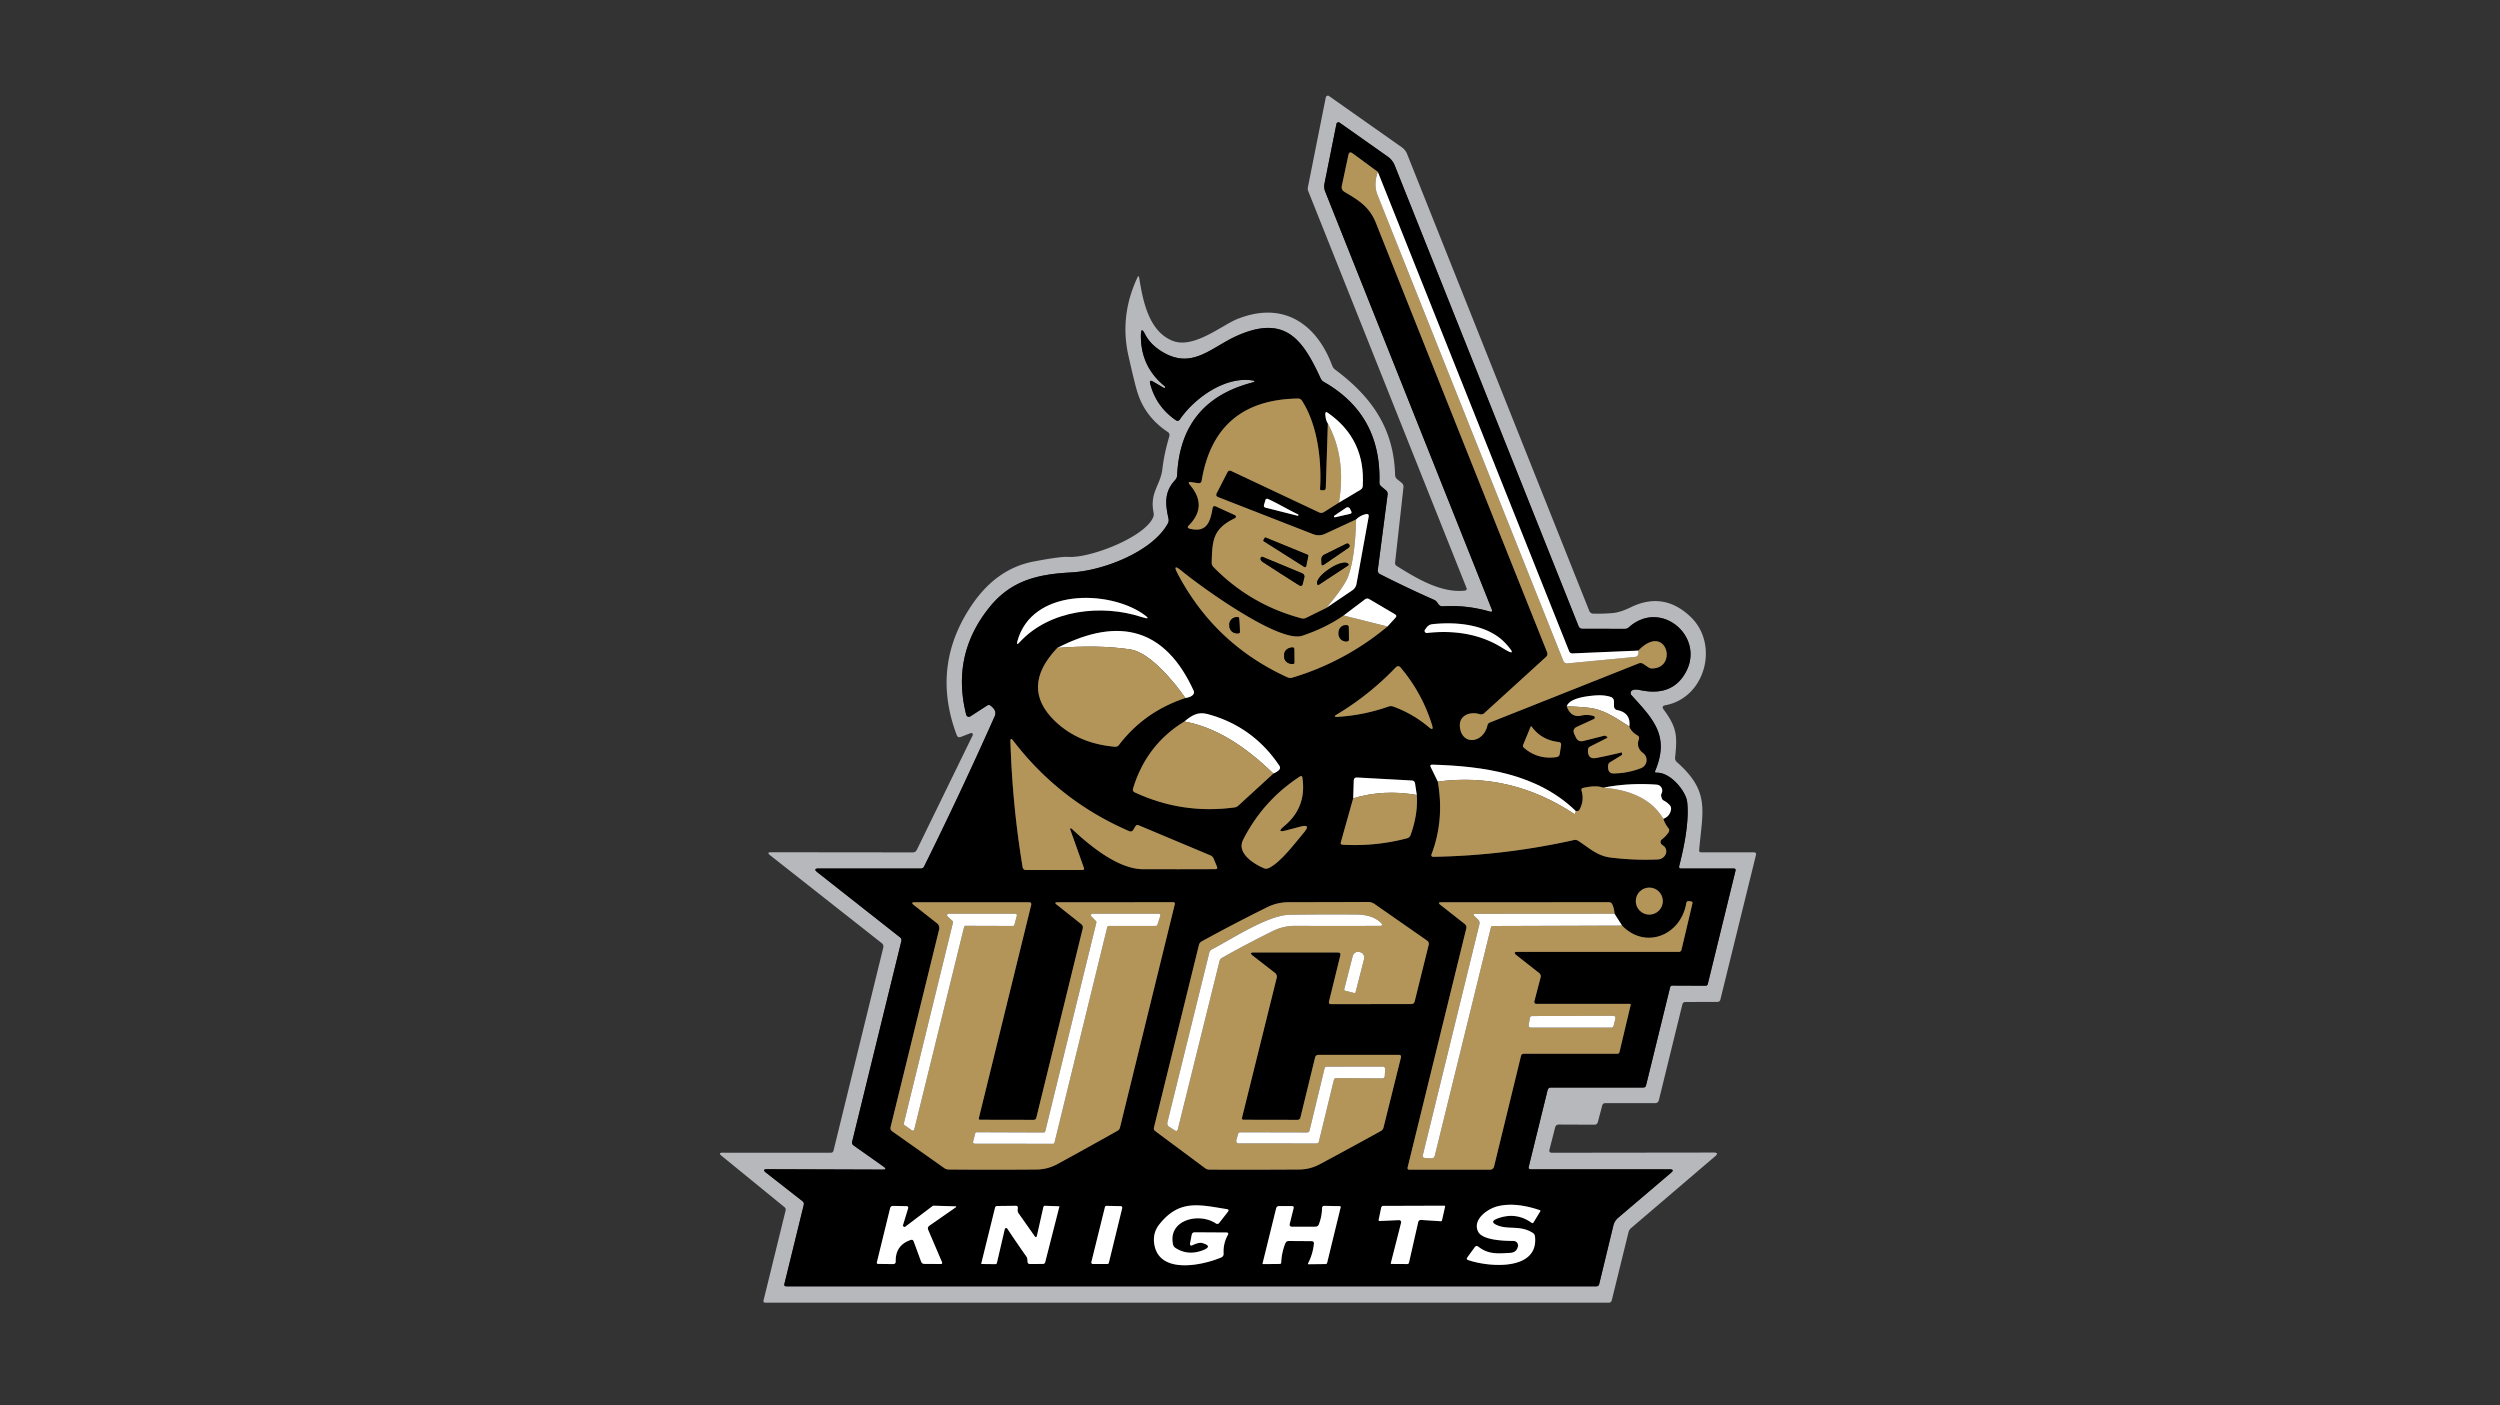 <?xml version="1.0" encoding="UTF-8" standalone="no"?>
<!DOCTYPE svg PUBLIC "-//W3C//DTD SVG 1.1//EN" "http://www.w3.org/Graphics/SVG/1.1/DTD/svg11.dtd">
<svg xmlns="http://www.w3.org/2000/svg" version="1.1" viewBox="0.00 0.00 500.00 281.00" width="500.00" height="281.00">
<rect x="0.00" y="0.00" width="500.00" height="281.00" fill="#333333" stroke="none"/>
<path fill="#b6b8bc" d="
  M 194.14 146.62
  L 192.14 147.39
  Q 191.57 147.60 191.35 147.03
  Q 186.10 133.11 194.43 120.91
  Q 199.36 113.70 206.75 112.30
  Q 212.17 111.27 213.63 111.38
  C 217.96 111.69 228.96 107.44 230.63 103.46
  A 1.67 1.59 52.0 0 0 230.72 102.54
  C 229.90 98.44 232.08 97.15 232.48 93.78
  C 232.80 91.18 233.23 89.47 233.88 87.20
  A 0.70 0.69 -65.3 0 0 233.60 86.43
  Q 229.05 83.42 227.51 78.54
  Q 226.92 76.68 225.66 71.02
  Q 223.92 63.14 227.47 55.52
  Q 227.73 54.94 227.84 55.57
  C 228.56 60.03 229.70 66.29 234.57 68.18
  C 238.72 69.79 244.36 65.08 247.33 63.86
  C 256.45 60.13 263.24 64.55 266.45 73.15
  Q 266.63 73.63 267.04 73.93
  C 274.29 79.34 278.76 85.63 279.02 94.96
  Q 279.03 95.51 279.46 95.86
  L 280.29 96.53
  Q 280.76 96.90 280.69 97.49
  L 279.02 112.49
  Q 278.96 112.96 279.37 113.21
  C 283.40 115.73 288.21 118.62 292.91 118.13
  Q 293.50 118.07 293.28 117.53
  L 261.63 38.18
  A 1.27 1.22 41.1 0 1 261.57 37.49
  L 265.16 19.47
  A 0.42 0.42 0.0 0 1 265.81 19.21
  L 280.35 29.45
  A 3.09 2.99 7.7 0 1 281.43 30.82
  L 317.86 122.19
  A 0.86 0.86 0.0 0 0 318.63 122.73
  Q 320.59 122.78 322.54 122.61
  Q 324.03 122.49 326.19 121.44
  Q 332.76 118.25 338.13 123.38
  C 343.85 128.84 341.13 139.54 333.07 141.05
  Q 332.21 141.22 332.74 141.92
  C 335.54 145.68 335.42 147.42 335.02 151.54
  A 1.02 1.01 -67.4 0 0 335.37 152.41
  C 342.03 158.30 340.53 162.02 339.83 170.00
  Q 339.79 170.47 340.27 170.47
  L 350.76 170.47
  Q 351.32 170.47 351.19 171.01
  L 344.08 199.90
  Q 343.96 200.38 343.47 200.38
  L 337.11 200.40
  Q 336.59 200.40 336.47 200.89
  L 331.78 220.01
  Q 331.63 220.63 330.99 220.63
  L 321.07 220.63
  Q 320.57 220.63 320.44 221.11
  L 319.57 224.40
  Q 319.42 224.95 318.86 224.94
  L 311.77 224.91
  Q 311.18 224.91 311.03 225.48
  L 309.90 229.90
  Q 309.73 230.55 310.41 230.55
  L 342.74 230.51
  Q 343.90 230.51 343.02 231.26
  L 326.20 245.63
  Q 325.82 245.96 325.70 246.45
  L 322.36 260.04
  Q 322.23 260.54 321.72 260.54
  L 153.07 260.53
  Q 152.60 260.53 152.71 260.07
  L 157.13 242.06
  A 0.60 0.60 0.0 0 0 156.92 241.45
  L 144.31 231.16
  Q 143.56 230.54 144.53 230.54
  L 166.13 230.55
  Q 166.60 230.55 166.71 230.10
  L 176.66 189.50
  A 0.84 0.83 -64.4 0 0 176.36 188.64
  L 154.02 171.05
  Q 153.26 170.45 154.22 170.45
  L 182.58 170.48
  A 0.88 0.86 -76.8 0 0 183.36 169.98
  L 194.54 147.06
  A 0.32 0.32 0.0 0 0 194.14 146.62
  Z
  M 232.74 77.57
  L 230.65 76.34
  Q 229.79 75.83 230.05 76.79
  Q 231.27 81.36 235.16 84.03
  Q 235.64 84.36 235.97 83.88
  C 238.89 79.63 244.86 75.35 250.26 76.05
  Q 251.56 76.21 250.30 76.55
  Q 236.10 80.33 235.43 95.05
  Q 235.40 95.61 235.02 96.02
  C 232.78 98.45 233.08 100.84 233.71 103.76
  Q 233.81 104.25 233.57 104.70
  C 230.51 110.30 220.73 114.14 214.23 114.49
  C 207.62 114.84 202.27 116.05 197.93 121.41
  Q 190.21 130.96 193.24 142.94
  A 0.55 0.55 0.0 0 0 194.07 143.27
  L 197.43 141.10
  Q 197.77 140.88 198.09 141.11
  Q 199.45 142.11 198.95 143.24
  Q 192.15 158.52 184.80 173.34
  A 0.65 0.65 0.0 0 1 184.22 173.70
  L 163.76 173.70
  Q 162.53 173.70 163.49 174.46
  L 180.00 187.46
  Q 180.38 187.76 180.27 188.23
  L 170.44 228.31
  Q 170.32 228.81 170.74 229.10
  L 176.71 233.32
  Q 177.56 233.93 176.52 233.92
  L 153.48 233.84
  Q 152.31 233.83 153.23 234.55
  L 160.49 240.23
  Q 160.87 240.52 160.75 240.99
  L 156.88 256.78
  Q 156.76 257.26 157.26 257.26
  L 319.26 257.26
  Q 319.73 257.26 319.84 256.80
  L 322.67 245.11
  A 2.92 2.91 -13.6 0 1 323.62 243.56
  L 334.18 234.57
  Q 335.01 233.87 333.93 233.87
  L 306.07 233.86
  A 0.35 0.35 0.0 0 1 305.73 233.43
  L 309.51 218.05
  Q 309.65 217.50 310.21 217.50
  L 328.67 217.50
  Q 329.10 217.50 329.21 217.07
  L 334.01 197.50
  Q 334.10 197.11 334.51 197.11
  L 341.14 197.14
  A 0.42 0.42 0.0 0 0 341.55 196.82
  L 347.09 174.18
  Q 347.21 173.70 346.72 173.70
  L 336.23 173.71
  Q 335.72 173.71 335.84 173.21
  Q 337.96 164.94 337.43 160.35
  C 337.20 158.36 334.20 154.45 331.32 154.54
  Q 330.88 154.55 331.05 154.14
  C 333.96 147.18 330.67 143.85 326.29 139.04
  A 0.63 0.63 0.0 0 1 326.49 138.04
  Q 327.03 137.80 327.95 138.00
  Q 333.80 139.27 336.57 135.38
  C 341.83 128.01 332.45 119.46 325.76 125.47
  Q 325.42 125.77 324.97 125.77
  L 316.49 125.76
  Q 315.92 125.76 315.71 125.23
  L 278.94 33.08
  A 3.94 3.86 -83.8 0 0 277.58 31.35
  L 267.93 24.54
  A 0.41 0.41 0.0 0 0 267.29 24.79
  L 264.90 36.71
  A 2.80 2.79 40.1 0 0 265.04 38.31
  L 298.35 121.85
  Q 298.61 122.50 297.93 122.31
  Q 293.33 120.97 288.52 121.26
  A 0.94 0.91 -17.9 0 1 287.69 120.85
  Q 287.22 120.15 286.95 120.03
  Q 281.34 117.55 276.04 114.85
  Q 275.48 114.57 275.56 113.96
  L 277.52 98.90
  A 0.95 0.94 23.3 0 0 277.18 98.06
  L 276.26 97.29
  Q 275.87 96.97 275.88 96.46
  Q 276.27 82.94 264.78 76.39
  Q 264.33 76.14 264.12 75.67
  C 260.55 67.87 257.05 62.96 247.58 67.08
  C 242.20 69.42 238.44 74.13 232.24 70.23
  Q 230.00 68.81 229.00 66.82
  Q 228.20 65.22 228.18 67.00
  Q 228.10 73.33 232.96 77.25
  A 0.20 0.19 79.6 0 1 232.74 77.57
  Z"
/>
<path fill="#000000" d="
  M 232.96 77.25
  Q 228.10 73.33 228.18 67.00
  Q 228.20 65.22 229.00 66.82
  Q 230.00 68.81 232.24 70.23
  C 238.44 74.13 242.20 69.42 247.58 67.08
  C 257.05 62.96 260.55 67.87 264.12 75.67
  Q 264.33 76.14 264.78 76.39
  Q 276.27 82.94 275.88 96.46
  Q 275.87 96.97 276.26 97.29
  L 277.18 98.06
  A 0.95 0.94 23.3 0 1 277.52 98.90
  L 275.56 113.96
  Q 275.48 114.57 276.04 114.85
  Q 281.34 117.55 286.95 120.03
  Q 287.22 120.15 287.69 120.85
  A 0.94 0.91 -17.9 0 0 288.52 121.26
  Q 293.33 120.97 297.93 122.31
  Q 298.61 122.50 298.35 121.85
  L 265.04 38.31
  A 2.80 2.79 40.1 0 1 264.90 36.71
  L 267.29 24.79
  A 0.41 0.41 0.0 0 1 267.93 24.54
  L 277.58 31.35
  A 3.94 3.86 -83.8 0 1 278.94 33.08
  L 315.71 125.23
  Q 315.92 125.76 316.49 125.76
  L 324.97 125.77
  Q 325.42 125.77 325.76 125.47
  C 332.45 119.46 341.83 128.01 336.57 135.38
  Q 333.80 139.27 327.95 138.00
  Q 327.03 137.80 326.49 138.04
  A 0.63 0.63 0.0 0 0 326.29 139.04
  C 330.67 143.85 333.96 147.18 331.05 154.14
  Q 330.88 154.55 331.32 154.54
  C 334.20 154.45 337.20 158.36 337.43 160.35
  Q 337.96 164.94 335.84 173.21
  Q 335.72 173.71 336.23 173.71
  L 346.72 173.70
  Q 347.21 173.70 347.09 174.18
  L 341.55 196.82
  A 0.42 0.42 0.0 0 1 341.14 197.14
  L 334.51 197.11
  Q 334.10 197.11 334.01 197.50
  L 329.21 217.07
  Q 329.10 217.50 328.67 217.50
  L 310.21 217.50
  Q 309.65 217.50 309.51 218.05
  L 305.73 233.43
  A 0.35 0.35 0.0 0 0 306.07 233.86
  L 333.93 233.87
  Q 335.01 233.87 334.18 234.57
  L 323.62 243.56
  A 2.92 2.91 -13.6 0 0 322.67 245.11
  L 319.84 256.80
  Q 319.73 257.26 319.26 257.26
  L 157.26 257.26
  Q 156.76 257.26 156.88 256.78
  L 160.75 240.99
  Q 160.87 240.52 160.49 240.23
  L 153.23 234.55
  Q 152.31 233.83 153.48 233.84
  L 176.52 233.92
  Q 177.56 233.93 176.71 233.32
  L 170.74 229.10
  Q 170.32 228.81 170.44 228.31
  L 180.27 188.23
  Q 180.38 187.76 180.00 187.46
  L 163.49 174.46
  Q 162.53 173.70 163.76 173.70
  L 184.22 173.70
  A 0.65 0.65 0.0 0 0 184.80 173.34
  Q 192.15 158.52 198.95 143.24
  Q 199.45 142.11 198.09 141.11
  Q 197.77 140.88 197.43 141.10
  L 194.07 143.27
  A 0.55 0.55 0.0 0 1 193.24 142.94
  Q 190.21 130.96 197.93 121.41
  C 202.27 116.05 207.62 114.84 214.23 114.49
  C 220.73 114.14 230.51 110.30 233.57 104.70
  Q 233.81 104.25 233.71 103.76
  C 233.08 100.84 232.78 98.45 235.02 96.02
  Q 235.40 95.61 235.43 95.05
  Q 236.10 80.33 250.30 76.55
  Q 251.56 76.21 250.26 76.05
  C 244.86 75.35 238.89 79.63 235.97 83.88
  Q 235.64 84.36 235.16 84.03
  Q 231.27 81.36 230.05 76.79
  Q 229.79 75.83 230.65 76.34
  L 232.74 77.57
  A 0.20 0.19 79.6 0 0 232.96 77.25
  Z
  M 327.67 130.12
  L 314.52 130.68
  Q 314.01 130.70 313.82 130.23
  L 275.57 34.38
  L 270.53 30.68
  Q 269.85 30.18 269.68 31.00
  L 268.37 37.16
  Q 268.20 37.97 268.92 38.39
  C 271.65 39.99 273.90 41.35 275.17 44.55
  Q 292.21 87.38 309.42 130.45
  A 0.83 0.83 0.0 0 1 309.21 131.38
  L 296.83 142.65
  A 0.90 0.88 -57.0 0 1 295.97 142.84
  C 293.91 142.22 291.66 143.13 292.00 145.55
  C 292.51 149.17 296.68 148.60 297.49 145.08
  Q 297.59 144.65 298.00 144.49
  L 327.70 132.69
  Q 328.22 132.48 328.69 132.80
  L 329.72 133.49
  A 1.19 1.19 0.0 0 0 330.38 133.69
  C 335.72 133.67 333.24 124.36 327.67 130.12
  Z
  M 265.28 121.57
  L 270.47 118.06
  A 1.98 1.93 -12.7 0 0 271.30 116.78
  L 273.73 103.37
  Q 273.85 102.69 273.18 102.83
  Q 272.10 103.05 271.22 103.89
  L 265.01 106.77
  A 3.06 3.03 43.0 0 1 262.63 106.84
  L 243.64 99.43
  Q 243.06 99.20 243.34 98.65
  L 245.47 94.49
  Q 245.74 93.95 246.28 94.21
  L 263.81 102.47
  Q 264.32 102.70 264.79 102.41
  L 267.79 100.52
  L 272.10 97.95
  Q 272.52 97.70 272.55 97.21
  Q 273.13 87.84 265.58 82.57
  Q 265.04 82.19 265.06 82.85
  Q 265.11 84.03 265.57 84.71
  L 265.16 97.52
  Q 265.15 98.07 264.60 98.06
  L 264.27 98.05
  A 0.26 0.26 0.0 0 1 264.01 97.77
  C 264.35 92.23 263.55 85.04 260.40 80.15
  Q 260.11 79.70 259.57 79.71
  Q 243.03 79.97 240.34 96.10
  Q 240.24 96.73 239.61 96.63
  L 238.27 96.43
  Q 237.41 96.30 237.98 96.96
  Q 241.61 101.22 237.77 105.08
  Q 237.28 105.57 237.96 105.74
  C 241.33 106.57 242.04 104.43 242.51 101.67
  Q 242.62 101.03 243.21 101.30
  L 246.99 103.03
  A 0.34 0.34 0.0 0 1 247.00 103.64
  C 242.62 105.73 242.46 107.99 242.34 112.46
  Q 242.32 113.02 242.71 113.42
  Q 250.08 120.94 260.28 123.66
  Q 260.77 123.79 261.22 123.57
  L 265.28 121.57
  Z
  M 259.53 102.84
  C 257.51 101.87 255.54 100.67 253.57 99.78
  A 0.36 0.36 0.0 0 0 253.08 100.01
  L 252.79 101.03
  A 0.40 0.39 -74.9 0 0 253.07 101.52
  L 259.51 103.15
  Q 259.66 103.19 259.67 103.08
  Q 259.68 103.01 259.67 102.96
  Q 259.65 102.89 259.53 102.84
  Z
  M 266.87 103.13
  A 0.19 0.18 21.0 0 0 267.02 103.46
  L 270.00 102.77
  Q 270.45 102.67 270.25 102.26
  L 269.99 101.74
  A 0.52 0.51 -30.0 0 0 269.24 101.54
  L 266.87 103.13
  Z
  M 277.49 125.30
  L 279.11 123.53
  Q 279.47 123.14 279.02 122.87
  L 273.84 119.82
  Q 273.40 119.56 272.99 119.87
  L 268.72 123.10
  Q 265.13 125.59 260.46 127.15
  C 255.83 128.71 240.10 117.29 236.24 114.11
  Q 234.42 112.62 235.52 114.70
  Q 242.95 128.84 257.51 135.47
  Q 257.97 135.68 258.46 135.53
  Q 269.03 132.34 277.49 125.30
  Z
  M 203.90 128.47
  C 209.95 121.86 220.43 120.84 228.20 123.37
  Q 230.67 124.17 228.52 122.72
  C 221.48 117.96 206.33 117.73 203.48 128.24
  Q 203.22 129.22 203.90 128.47
  Z
  M 285.39 126.60
  C 290.81 125.98 296.04 126.79 300.44 129.56
  Q 303.89 131.72 301.15 128.72
  C 297.68 124.92 291.48 124.29 286.45 124.84
  A 1.63 1.62 -74.9 0 0 285.33 125.49
  L 285.00 125.93
  A 0.43 0.42 14.9 0 0 285.39 126.60
  Z
  M 211.45 129.59
  Q 203.98 137.46 211.00 144.22
  Q 215.68 148.72 222.99 149.35
  Q 223.47 149.39 223.77 149.01
  Q 228.84 142.33 237.07 139.60
  Q 238.06 139.49 238.56 139.00
  Q 238.95 138.62 238.72 138.12
  Q 230.36 119.82 211.45 129.59
  Z
  M 286.41 145.02
  Q 284.43 138.59 280.07 133.45
  A 0.58 0.58 0.0 0 0 279.20 133.43
  Q 273.92 138.96 267.37 142.90
  Q 266.49 143.43 267.52 143.37
  Q 272.75 143.05 277.69 141.31
  Q 278.18 141.14 278.66 141.31
  Q 282.58 142.74 285.78 145.44
  Q 286.81 146.30 286.41 145.02
  Z
  M 313.35 141.25
  Q 314.17 143.59 316.26 143.12
  Q 317.50 142.83 318.73 143.21
  A 0.32 0.32 0.0 0 1 318.77 143.81
  L 315.41 145.35
  Q 314.40 145.82 314.87 146.82
  L 315.17 147.46
  Q 315.63 148.46 316.70 148.19
  L 320.86 147.14
  Q 320.98 147.11 321.08 147.17
  Q 321.24 147.25 321.40 147.33
  A 0.15 0.15 0.0 0 1 321.40 147.60
  L 318.03 149.31
  Q 317.61 149.52 317.60 149.99
  Q 317.52 151.92 319.25 151.59
  Q 321.77 151.11 324.27 150.49
  A 0.10 0.09 -10.4 0 1 324.39 150.57
  L 324.41 150.93
  Q 324.41 150.97 324.38 150.99
  Q 323.23 151.72 322.07 152.41
  Q 321.65 152.66 321.62 153.14
  Q 321.51 154.71 322.74 154.69
  Q 325.53 154.66 328.20 153.63
  A 1.74 1.74 0.0 0 0 328.61 150.61
  Q 327.17 149.54 327.78 147.81
  A 0.58 0.57 -64.9 0 0 327.54 147.12
  Q 326.19 146.33 325.87 145.30
  Q 326.20 142.56 323.42 142.01
  A 0.78 0.78 0.0 0 1 322.80 141.26
  L 322.79 140.24
  A 0.90 0.89 -80.6 0 0 322.20 139.41
  Q 320.86 138.92 318.76 139.11
  Q 313.98 139.53 313.35 141.25
  Z
  M 236.87 144.30
  Q 229.26 148.95 226.61 157.71
  Q 226.45 158.24 226.96 158.48
  Q 236.44 162.89 246.89 161.49
  Q 247.33 161.43 247.66 161.13
  L 254.68 154.70
  Q 255.39 154.42 255.81 153.99
  Q 256.18 153.60 255.88 153.15
  Q 250.59 145.25 241.50 142.81
  C 239.53 142.29 238.31 143.11 236.87 144.30
  Z
  M 306.12 145.36
  L 304.63 148.97
  A 0.50 0.49 -59.2 0 0 304.77 149.54
  Q 307.55 151.96 311.30 151.42
  Q 311.85 151.34 311.94 150.80
  L 312.21 149.08
  Q 312.31 148.47 311.69 148.40
  Q 308.27 147.99 306.34 145.34
  Q 306.21 145.15 306.12 145.36
  Z
  M 214.52 165.91
  C 217.99 169.15 223.63 173.82 228.61 173.84
  Q 235.82 173.86 243.06 173.83
  Q 243.60 173.83 243.39 173.33
  L 242.74 171.75
  Q 242.55 171.28 242.08 171.08
  L 227.74 165.06
  Q 227.32 164.88 227.08 165.27
  L 226.62 166.02
  A 0.59 0.59 0.0 0 1 225.88 166.25
  Q 211.87 160.21 202.61 148.10
  Q 202.06 147.39 202.09 148.29
  Q 202.46 160.92 204.52 173.40
  Q 204.62 174.00 205.22 174.00
  L 216.45 174.00
  Q 216.93 174.00 216.77 173.55
  L 214.14 166.16
  Q 213.82 165.26 214.52 165.91
  Z
  M 287.56 156.32
  Q 288.90 163.98 286.33 170.79
  Q 286.11 171.37 286.73 171.36
  Q 300.91 171.11 314.77 168.01
  Q 315.25 167.91 315.66 168.17
  C 317.82 169.58 319.42 171.16 322.07 171.50
  Q 326.84 172.10 331.57 171.89
  A 1.64 1.46 -27.5 0 0 332.63 169.12
  Q 332.40 168.98 332.24 168.77
  A 0.64 0.63 -37.3 0 1 332.37 167.88
  Q 333.14 167.30 333.69 166.50
  Q 334.00 166.06 333.67 165.63
  Q 333.00 164.77 332.66 163.77
  Q 333.96 163.28 334.20 161.94
  Q 334.29 161.40 333.92 161.00
  Q 333.39 160.43 332.69 160.08
  Q 332.39 159.94 332.24 159.25
  Q 332.17 158.97 332.34 158.62
  A 1.20 1.19 14.6 0 0 331.34 156.93
  Q 325.79 156.52 320.65 157.54
  Q 319.24 156.99 316.64 157.58
  Q 316.18 157.68 316.31 158.14
  Q 316.90 160.10 315.90 161.93
  Q 315.76 162.19 315.46 162.20
  L 315.16 162.21
  C 307.52 154.75 296.72 153.23 286.47 152.93
  Q 285.90 152.91 286.15 153.43
  L 287.56 156.32
  Z
  M 257.27 166.07
  Q 255.11 166.65 256.83 165.23
  Q 261.37 161.48 260.48 155.54
  Q 260.40 155.02 259.96 155.31
  Q 252.59 160.12 248.61 167.98
  C 247.26 170.66 250.88 172.86 252.79 173.65
  Q 253.25 173.84 253.71 173.63
  C 256.11 172.53 259.03 168.58 260.82 166.46
  Q 262.25 164.75 260.10 165.32
  L 257.27 166.07
  Z
  M 270.64 159.66
  L 268.17 168.44
  Q 268.04 168.91 268.53 168.94
  Q 275.08 169.32 281.40 167.66
  A 1.04 1.02 -86.5 0 0 282.11 167.02
  Q 283.62 162.84 283.36 159.00
  L 283.01 156.68
  Q 282.93 156.13 282.38 156.10
  L 271.41 155.50
  Q 270.77 155.47 270.75 156.11
  L 270.64 159.66
  Z
  M 332.56 180.22
  A 2.70 2.70 0.0 0 0 329.86 177.52
  A 2.70 2.70 0.0 0 0 327.16 180.22
  A 2.70 2.70 0.0 0 0 329.86 182.92
  A 2.70 2.70 0.0 0 0 332.56 180.22
  Z
  M 196.08 223.95
  Q 195.69 223.95 195.78 223.58
  L 206.23 181.02
  Q 206.37 180.45 205.78 180.45
  L 182.97 180.45
  Q 182.05 180.45 182.77 181.01
  L 187.42 184.67
  A 1.19 1.18 -64.0 0 1 187.83 185.88
  L 178.12 225.42
  A 0.79 0.78 24.6 0 0 178.43 226.25
  L 188.86 233.62
  A 1.49 1.49 0.0 0 0 189.73 233.90
  Q 198.50 233.98 207.31 233.90
  Q 209.52 233.88 211.47 232.82
  Q 217.49 229.54 223.50 226.15
  Q 223.89 225.93 224.00 225.49
  L 234.97 180.80
  A 0.29 0.29 0.0 0 0 234.69 180.44
  L 211.49 180.46
  Q 210.75 180.46 211.33 180.92
  L 216.22 184.80
  Q 216.68 185.16 216.54 185.73
  L 207.27 223.53
  Q 207.17 223.97 206.71 223.97
  L 196.08 223.95
  Z
  M 268.06 191.10
  L 265.81 200.27
  Q 265.68 200.83 266.26 200.83
  L 282.23 200.81
  Q 282.80 200.81 282.94 200.26
  L 285.73 188.99
  Q 285.86 188.44 285.40 188.11
  L 274.95 180.83
  Q 274.33 180.39 273.58 180.40
  Q 265.80 180.44 257.80 180.44
  Q 255.46 180.44 253.41 181.46
  Q 246.81 184.73 240.34 188.28
  A 1.15 1.13 -7.8 0 0 239.79 188.99
  L 230.79 225.53
  Q 230.69 225.95 231.04 226.21
  L 241.03 233.64
  Q 241.40 233.91 241.85 233.92
  Q 250.81 233.96 259.80 233.90
  Q 262.02 233.89 263.96 232.84
  Q 270.09 229.56 276.17 226.20
  A 1.08 1.06 -7.9 0 0 276.70 225.51
  L 280.18 211.51
  Q 280.31 210.97 279.75 210.97
  L 263.72 210.97
  Q 263.15 210.97 263.01 211.53
  L 260.08 223.53
  A 0.59 0.58 6.9 0 1 259.51 223.97
  L 248.76 223.95
  Q 248.31 223.95 248.41 223.51
  L 255.34 195.56
  A 0.96 0.95 26.0 0 0 255.00 194.59
  L 250.56 191.14
  Q 249.73 190.49 250.78 190.49
  L 267.59 190.50
  Q 268.21 190.50 268.06 191.10
  Z
  M 324.41 185.11
  L 322.91 182.75
  Q 322.85 181.76 322.47 180.90
  Q 322.27 180.44 321.77 180.44
  L 288.23 180.46
  Q 287.44 180.46 288.06 180.95
  L 292.94 184.79
  Q 293.39 185.15 293.25 185.72
  L 281.51 233.55
  A 0.31 0.31 0.0 0 0 281.81 233.93
  L 297.98 233.93
  Q 298.66 233.93 298.82 233.27
  L 304.19 211.21
  Q 304.30 210.75 304.78 210.75
  L 323.49 210.75
  A 0.41 0.41 0.0 0 0 323.89 210.43
  L 326.13 201.01
  Q 326.19 200.78 325.95 200.78
  L 307.27 200.78
  A 0.41 0.41 0.0 0 1 306.87 200.26
  L 308.12 195.48
  A 0.83 0.81 -63.8 0 0 307.84 194.62
  L 303.33 191.07
  Q 302.44 190.37 303.57 190.37
  L 335.78 190.38
  A 0.53 0.53 0.0 0 0 336.29 189.98
  L 338.48 180.72
  Q 338.58 180.33 338.18 180.28
  L 337.83 180.23
  Q 337.33 180.16 337.25 180.66
  C 336.18 187.06 329.08 189.98 324.41 185.11
  Z
  M 280.19 244.67
  L 278.17 252.60
  Q 278.12 252.79 278.31 252.79
  L 281.45 252.81
  A 0.36 0.36 0.0 0 0 281.80 252.52
  L 283.63 244.47
  Q 283.75 243.95 284.27 243.99
  L 288.16 244.25
  Q 288.36 244.26 288.40 244.07
  L 289.01 241.35
  Q 289.05 241.14 288.84 241.14
  L 276.69 241.18
  Q 276.31 241.18 276.23 241.56
  L 275.74 243.93
  Q 275.68 244.22 275.97 244.20
  L 279.68 244.03
  Q 280.36 244.00 280.19 244.67
  Z
  M 180.61 244.99
  L 181.61 241.71
  Q 181.75 241.24 181.26 241.23
  L 178.64 241.18
  Q 178.14 241.17 178.02 241.66
  L 175.38 252.44
  Q 175.29 252.78 175.64 252.78
  L 178.59 252.82
  Q 179.15 252.82 179.14 252.27
  Q 179.07 249.06 182.10 248.00
  Q 182.58 247.83 182.75 248.31
  L 184.22 252.32
  Q 184.40 252.78 184.89 252.78
  L 188.12 252.80
  Q 188.56 252.81 188.39 252.40
  L 185.65 246.00
  Q 185.42 245.46 185.90 245.12
  L 191.21 241.42
  A 0.09 0.08 27.7 0 0 191.16 241.27
  L 186.78 241.14
  A 0.46 0.43 26.7 0 0 186.48 241.23
  L 181.08 245.32
  A 0.30 0.30 0.0 0 1 180.61 244.99
  Z
  M 200.95 245.84
  A 0.29 0.29 0.0 0 1 201.48 245.75
  Q 203.33 248.56 205.30 251.34
  Q 205.44 251.54 205.46 251.78
  Q 205.49 252.05 205.51 252.35
  Q 205.55 252.81 206.01 252.80
  L 208.55 252.79
  Q 208.95 252.79 209.05 252.40
  L 211.87 241.33
  Q 211.89 241.26 211.82 241.26
  L 209.06 241.16
  Q 208.73 241.14 208.66 241.47
  L 207.40 247.09
  Q 207.26 247.71 206.90 247.19
  L 203.74 242.70
  Q 203.49 242.36 203.53 241.94
  Q 203.55 241.80 203.56 241.65
  Q 203.62 241.16 203.12 241.16
  L 199.48 241.20
  Q 199.09 241.20 199.00 241.58
  L 196.26 252.67
  Q 196.23 252.80 196.37 252.80
  L 199.04 252.83
  Q 199.33 252.83 199.39 252.55
  L 200.95 245.84
  Z
  M 224.44 241.62
  A 0.31 0.31 0.0 0 0 224.14 241.23
  L 221.30 241.17
  A 0.31 0.31 0.0 0 0 220.99 241.41
  L 218.27 252.42
  A 0.31 0.31 0.0 0 0 218.58 252.80
  L 221.47 252.80
  A 0.31 0.31 0.0 0 0 221.77 252.56
  L 224.44 241.62
  Z
  M 240.47 248.61
  Q 242.70 249.26 240.51 250.08
  Q 237.59 251.18 235.12 249.61
  Q 234.69 249.34 234.59 248.83
  C 233.59 243.93 239.84 242.46 243.14 244.67
  Q 243.56 244.95 243.87 244.55
  L 245.58 242.35
  Q 245.91 241.92 245.37 241.83
  C 239.73 240.92 235.86 239.87 231.88 244.86
  Q 230.44 246.66 230.89 249.02
  C 232.02 254.97 240.69 253.00 244.22 251.50
  Q 244.75 251.28 244.72 250.71
  Q 244.61 248.73 245.56 247.00
  Q 245.83 246.50 245.26 246.50
  L 238.97 246.46
  Q 238.44 246.46 238.34 246.98
  L 237.99 248.76
  A 0.30 0.30 0.0 0 0 238.42 249.08
  Q 239.80 248.41 240.47 248.61
  Z
  M 257.96 244.71
  L 258.72 241.65
  Q 258.82 241.22 258.38 241.22
  L 255.85 241.21
  Q 255.34 241.21 255.22 241.70
  L 252.53 252.63
  Q 252.48 252.82 252.68 252.82
  L 255.97 252.79
  A 0.27 0.27 0.0 0 0 256.24 252.53
  Q 256.32 250.56 257.05 248.70
  Q 257.24 248.20 257.78 248.20
  L 262.28 248.23
  Q 262.85 248.23 262.78 248.79
  Q 262.56 250.84 261.63 252.64
  Q 261.52 252.85 261.75 252.85
  L 265.07 252.81
  Q 265.37 252.81 265.44 252.51
  L 268.13 241.47
  Q 268.19 241.24 267.95 241.23
  L 264.90 241.17
  Q 264.43 241.17 264.41 241.64
  Q 264.38 243.29 263.78 244.85
  Q 263.59 245.34 263.07 245.34
  L 258.46 245.35
  Q 257.80 245.35 257.96 244.71
  Z
  M 299.76 245.17
  Q 297.52 244.37 299.69 243.63
  Q 303.30 242.39 306.30 244.55
  Q 306.55 244.73 306.71 244.47
  L 308.04 242.29
  Q 308.15 242.10 307.95 242.03
  Q 303.04 240.37 299.51 241.26
  C 297.41 241.79 294.45 243.97 295.63 246.33
  C 296.50 248.09 300.99 248.18 302.73 248.19
  A 0.90 0.89 -83.9 0 1 303.59 249.27
  Q 303.33 250.52 302.00 250.58
  C 299.55 250.71 297.69 250.92 295.67 249.34
  Q 295.26 249.02 294.95 249.44
  L 293.46 251.49
  Q 293.19 251.86 293.63 252.01
  C 297.75 253.45 307.75 254.24 307.00 247.31
  Q 306.95 246.83 306.54 246.57
  C 304.15 245.05 301.86 245.91 299.76 245.17
  Z"
/>
<g>
<path fill="#b49559" d="
  M 275.57 34.38
  Q 274.66 36.87 275.51 39.01
  Q 294.11 85.66 312.66 132.17
  A 0.82 0.81 -12.9 0 0 313.49 132.68
  L 327.06 131.37
  Q 327.49 131.33 327.63 130.92
  Q 327.76 130.55 327.67 130.12
  C 333.24 124.36 335.72 133.67 330.38 133.69
  A 1.19 1.19 0.0 0 1 329.72 133.49
  L 328.69 132.80
  Q 328.22 132.48 327.70 132.69
  L 298.00 144.49
  Q 297.59 144.65 297.49 145.08
  C 296.68 148.60 292.51 149.17 292.00 145.55
  C 291.66 143.13 293.91 142.22 295.97 142.84
  A 0.90 0.88 -57.0 0 0 296.83 142.65
  L 309.21 131.38
  A 0.83 0.83 0.0 0 0 309.42 130.45
  Q 292.21 87.38 275.17 44.55
  C 273.90 41.35 271.65 39.99 268.92 38.39
  Q 268.20 37.97 268.37 37.16
  L 269.68 31.00
  Q 269.85 30.18 270.53 30.68
  L 275.57 34.38
  Z"
/>
<path fill="#ffffff" d="
  M 275.57 34.38
  L 313.82 130.23
  Q 314.01 130.70 314.52 130.68
  L 327.67 130.12
  Q 327.76 130.55 327.63 130.92
  Q 327.49 131.33 327.06 131.37
  L 313.49 132.68
  A 0.82 0.81 -12.9 0 1 312.66 132.17
  Q 294.11 85.66 275.51 39.01
  Q 274.66 36.87 275.57 34.38
  Z"
/>
<path fill="#b49559" d="
  M 265.57 84.71
  Q 269.28 91.55 267.79 100.52
  L 264.79 102.41
  Q 264.32 102.70 263.81 102.47
  L 246.28 94.21
  Q 245.74 93.95 245.47 94.49
  L 243.34 98.65
  Q 243.06 99.20 243.64 99.43
  L 262.63 106.84
  A 3.06 3.03 43.0 0 0 265.01 106.77
  L 271.22 103.89
  Q 271.05 111.29 269.66 115.20
  Q 268.95 117.20 265.28 121.57
  L 261.22 123.57
  Q 260.77 123.79 260.28 123.66
  Q 250.08 120.94 242.71 113.42
  Q 242.32 113.02 242.34 112.46
  C 242.46 107.99 242.62 105.73 247.00 103.64
  A 0.34 0.34 0.0 0 0 246.99 103.03
  L 243.21 101.30
  Q 242.62 101.03 242.51 101.67
  C 242.04 104.43 241.33 106.57 237.96 105.74
  Q 237.28 105.57 237.77 105.08
  Q 241.61 101.22 237.98 96.96
  Q 237.41 96.30 238.27 96.43
  L 239.61 96.63
  Q 240.24 96.73 240.34 96.10
  Q 243.03 79.97 259.57 79.71
  Q 260.11 79.70 260.40 80.15
  C 263.55 85.04 264.35 92.23 264.01 97.77
  A 0.26 0.26 0.0 0 0 264.27 98.05
  L 264.60 98.06
  Q 265.15 98.07 265.16 97.52
  L 265.57 84.71
  Z
  M 253.18 107.53
  A 0.22 0.22 0.0 0 0 252.91 107.63
  L 252.71 107.98
  A 0.22 0.22 0.0 0 0 252.79 108.27
  L 260.89 113.40
  A 0.22 0.22 0.0 0 0 261.22 113.26
  L 261.65 111.20
  A 0.22 0.22 0.0 0 0 261.52 110.95
  L 253.18 107.53
  Z
  M 269.27 108.75
  L 264.84 110.94
  A 1.00 0.99 76.4 0 0 264.28 111.87
  L 264.31 112.69
  Q 264.33 113.25 264.80 112.93
  L 269.73 109.54
  A 0.46 0.46 0.0 0 0 269.27 108.75
  Z
  M 260.40 114.65
  L 252.58 111.40
  Q 252.22 111.25 252.13 111.64
  Q 252.09 111.79 252.15 111.96
  Q 252.22 112.19 252.55 112.40
  Q 256.32 114.85 259.81 117.05
  Q 260.39 117.41 260.55 116.75
  L 260.85 115.53
  Q 261.00 114.90 260.40 114.65
  Z
  M 263.74 116.97
  L 269.65 113.08
  A 0.16 0.16 0.0 0 0 269.69 112.86
  L 269.67 112.81
  A 3.53 1.29 -33.4 0 0 266.01 113.68
  L 265.73 113.87
  A 3.53 1.29 -33.4 0 0 263.49 116.89
  L 263.52 116.93
  A 0.16 0.16 0.0 0 0 263.74 116.97
  Z"
/>
<path fill="#ffffff" d="
  M 267.79 100.52
  Q 269.28 91.55 265.57 84.71
  Q 265.11 84.03 265.06 82.85
  Q 265.04 82.19 265.58 82.57
  Q 273.13 87.84 272.55 97.21
  Q 272.52 97.70 272.10 97.95
  L 267.79 100.52
  Z"
/>
<path fill="#ffffff" d="
  M 253.57 99.78
  C 255.54 100.67 257.51 101.87 259.53 102.84
  Q 259.65 102.89 259.67 102.96
  Q 259.68 103.01 259.67 103.08
  Q 259.66 103.19 259.51 103.15
  L 253.07 101.52
  A 0.40 0.39 -74.9 0 1 252.79 101.03
  L 253.08 100.01
  A 0.36 0.36 0.0 0 1 253.57 99.78
  Z"
/>
<path fill="#ffffff" d="
  M 266.87 103.13
  L 269.24 101.54
  A 0.52 0.51 -30.0 0 1 269.99 101.74
  L 270.25 102.26
  Q 270.45 102.67 270.00 102.77
  L 267.02 103.46
  A 0.19 0.18 21.0 0 1 266.87 103.13
  Z"
/>
<path fill="#ffffff" d="
  M 265.28 121.57
  Q 268.95 117.20 269.66 115.20
  Q 271.05 111.29 271.22 103.89
  Q 272.10 103.05 273.18 102.83
  Q 273.85 102.69 273.73 103.37
  L 271.30 116.78
  A 1.98 1.93 -12.7 0 1 270.47 118.06
  L 265.28 121.57
  Z"
/>
<path fill="#b49559" d="
  M 268.72 123.10
  L 277.49 125.30
  Q 269.03 132.34 258.46 135.53
  Q 257.97 135.68 257.51 135.47
  Q 242.95 128.84 235.52 114.70
  Q 234.42 112.62 236.24 114.11
  C 240.10 117.29 255.83 128.71 260.46 127.15
  Q 265.13 125.59 268.72 123.10
  Z
  M 247.98 126.38
  L 247.82 123.66
  A 0.26 0.26 0.0 0 0 247.54 123.42
  L 247.30 123.43
  A 1.52 1.46 -3.5 0 0 245.87 124.98
  L 245.89 125.30
  A 1.52 1.46 -3.5 0 0 247.50 126.67
  L 247.74 126.65
  A 0.26 0.26 0.0 0 0 247.98 126.38
  Z
  M 269.78 127.86
  L 269.72 125.42
  A 0.40 0.40 0.0 0 0 269.31 125.03
  L 269.15 125.03
  A 1.46 1.46 0.0 0 0 267.73 126.52
  L 267.73 126.84
  A 1.46 1.46 0.0 0 0 269.23 128.27
  L 269.39 128.27
  A 0.40 0.40 0.0 0 0 269.78 127.86
  Z
  M 258.86 132.54
  L 258.84 129.76
  A 0.25 0.25 0.0 0 0 258.58 129.51
  L 258.43 129.51
  A 1.62 1.45 -0.6 0 0 256.83 130.98
  L 256.83 131.36
  A 1.62 1.45 -0.6 0 0 258.47 132.79
  L 258.62 132.79
  A 0.25 0.25 0.0 0 0 258.86 132.54
  Z"
/>
<path fill="#ffffff" d="
  M 228.20 123.37
  C 220.43 120.84 209.95 121.86 203.90 128.47
  Q 203.22 129.22 203.48 128.24
  C 206.33 117.73 221.48 117.96 228.52 122.72
  Q 230.67 124.17 228.20 123.37
  Z"
/>
<path fill="#ffffff" d="
  M 277.49 125.30
  L 268.72 123.10
  L 272.99 119.87
  Q 273.40 119.56 273.84 119.82
  L 279.02 122.87
  Q 279.47 123.14 279.11 123.53
  L 277.49 125.30
  Z"
/>
<path fill="#ffffff" d="
  M 300.44 129.56
  C 296.04 126.79 290.81 125.98 285.39 126.60
  A 0.43 0.42 14.9 0 1 285.00 125.93
  L 285.33 125.49
  A 1.63 1.62 -74.9 0 1 286.45 124.84
  C 291.48 124.29 297.68 124.92 301.15 128.72
  Q 303.89 131.72 300.44 129.56
  Z"
/>
<path fill="#ffffff" d="
  M 237.07 139.60
  C 234.86 136.38 229.96 130.46 226.07 129.88
  Q 219.67 128.92 211.45 129.59
  Q 230.36 119.82 238.72 138.12
  Q 238.95 138.62 238.56 139.00
  Q 238.06 139.49 237.07 139.60
  Z"
/>
<path fill="#b49559" d="
  M 237.07 139.60
  Q 228.84 142.33 223.77 149.01
  Q 223.47 149.39 222.99 149.35
  Q 215.68 148.72 211.00 144.22
  Q 203.98 137.46 211.45 129.59
  Q 219.67 128.92 226.07 129.88
  C 229.96 130.46 234.86 136.38 237.07 139.60
  Z"
/>
<path fill="#b49559" d="
  M 286.41 145.02
  Q 286.81 146.30 285.78 145.44
  Q 282.58 142.74 278.66 141.31
  Q 278.18 141.14 277.69 141.31
  Q 272.75 143.05 267.52 143.37
  Q 266.49 143.43 267.37 142.90
  Q 273.92 138.96 279.20 133.43
  A 0.58 0.58 0.0 0 1 280.07 133.45
  Q 284.43 138.59 286.41 145.02
  Z"
/>
<path fill="#ffffff" d="
  M 325.87 145.30
  C 323.20 143.64 320.82 141.87 317.63 141.54
  Q 315.72 141.34 313.35 141.25
  Q 313.98 139.53 318.76 139.11
  Q 320.86 138.92 322.20 139.41
  A 0.90 0.89 -80.6 0 1 322.79 140.24
  L 322.80 141.26
  A 0.78 0.78 0.0 0 0 323.42 142.01
  Q 326.20 142.56 325.87 145.30
  Z"
/>
<path fill="#b49559" d="
  M 313.35 141.25
  Q 315.72 141.34 317.63 141.54
  C 320.82 141.87 323.20 143.64 325.87 145.30
  Q 326.19 146.33 327.54 147.12
  A 0.58 0.57 -64.9 0 1 327.78 147.81
  Q 327.17 149.54 328.61 150.61
  A 1.74 1.74 0.0 0 1 328.20 153.63
  Q 325.53 154.66 322.74 154.69
  Q 321.51 154.71 321.62 153.14
  Q 321.65 152.66 322.07 152.41
  Q 323.23 151.72 324.38 150.99
  Q 324.41 150.97 324.41 150.93
  L 324.39 150.57
  A 0.10 0.09 -10.4 0 0 324.27 150.49
  Q 321.77 151.11 319.25 151.59
  Q 317.52 151.92 317.60 149.99
  Q 317.61 149.52 318.03 149.31
  L 321.40 147.60
  A 0.15 0.15 0.0 0 0 321.40 147.33
  Q 321.24 147.25 321.08 147.17
  Q 320.98 147.11 320.86 147.14
  L 316.70 148.19
  Q 315.63 148.46 315.17 147.46
  L 314.87 146.82
  Q 314.40 145.82 315.41 145.35
  L 318.77 143.81
  A 0.32 0.32 0.0 0 0 318.73 143.21
  Q 317.50 142.83 316.26 143.12
  Q 314.17 143.59 313.35 141.25
  Z"
/>
<path fill="#ffffff" d="
  M 254.68 154.70
  C 249.55 149.78 243.71 145.54 236.87 144.30
  C 238.31 143.11 239.53 142.29 241.50 142.81
  Q 250.59 145.25 255.88 153.15
  Q 256.18 153.60 255.81 153.99
  Q 255.39 154.42 254.68 154.70
  Z"
/>
<path fill="#b49559" d="
  M 236.87 144.30
  C 243.71 145.54 249.55 149.78 254.68 154.70
  L 247.66 161.13
  Q 247.33 161.43 246.89 161.49
  Q 236.44 162.89 226.96 158.48
  Q 226.45 158.24 226.61 157.71
  Q 229.26 148.95 236.87 144.30
  Z"
/>
<path fill="#b49559" d="
  M 306.34 145.34
  Q 308.27 147.99 311.69 148.40
  Q 312.31 148.47 312.21 149.08
  L 311.94 150.80
  Q 311.85 151.34 311.30 151.42
  Q 307.55 151.96 304.77 149.54
  A 0.50 0.49 -59.2 0 1 304.63 148.97
  L 306.12 145.36
  Q 306.21 145.15 306.34 145.34
  Z"
/>
<path fill="#b49559" d="
  M 214.14 166.16
  L 216.77 173.55
  Q 216.93 174.00 216.45 174.00
  L 205.22 174.00
  Q 204.62 174.00 204.52 173.40
  Q 202.46 160.92 202.09 148.29
  Q 202.06 147.39 202.61 148.10
  Q 211.87 160.21 225.88 166.25
  A 0.59 0.59 0.0 0 0 226.62 166.02
  L 227.08 165.27
  Q 227.32 164.88 227.74 165.06
  L 242.08 171.08
  Q 242.55 171.28 242.74 171.75
  L 243.39 173.33
  Q 243.60 173.83 243.06 173.83
  Q 235.82 173.86 228.61 173.84
  C 223.63 173.82 217.99 169.15 214.52 165.91
  Q 213.82 165.26 214.14 166.16
  Z"
/>
<path fill="#ffffff" d="
  M 315.16 162.21
  Q 315.15 162.40 315.13 162.54
  Q 315.07 162.94 314.73 162.72
  Q 302.10 154.39 287.56 156.32
  L 286.15 153.43
  Q 285.90 152.91 286.47 152.93
  C 296.72 153.23 307.52 154.75 315.16 162.21
  Z"
/>
<path fill="#b49559" d="
  M 257.27 166.07
  L 260.10 165.32
  Q 262.25 164.75 260.82 166.46
  C 259.03 168.58 256.11 172.53 253.71 173.63
  Q 253.25 173.84 252.79 173.65
  C 250.88 172.86 247.26 170.66 248.61 167.98
  Q 252.59 160.12 259.96 155.31
  Q 260.40 155.02 260.48 155.54
  Q 261.37 161.48 256.83 165.23
  Q 255.11 166.65 257.27 166.07
  Z"
/>
<path fill="#ffffff" d="
  M 283.36 159.00
  Q 276.74 157.83 270.64 159.66
  L 270.75 156.11
  Q 270.77 155.47 271.41 155.50
  L 282.38 156.10
  Q 282.93 156.13 283.01 156.68
  L 283.36 159.00
  Z"
/>
<path fill="#b49559" d="
  M 315.16 162.21
  L 315.46 162.20
  Q 315.76 162.19 315.90 161.93
  Q 316.90 160.10 316.31 158.14
  Q 316.18 157.68 316.64 157.58
  Q 319.24 156.99 320.65 157.54
  Q 329.42 158.24 332.66 163.77
  Q 333.00 164.77 333.67 165.63
  Q 334.00 166.06 333.69 166.50
  Q 333.14 167.30 332.37 167.88
  A 0.64 0.63 -37.3 0 0 332.24 168.77
  Q 332.40 168.98 332.63 169.12
  A 1.64 1.46 -27.5 0 1 331.57 171.89
  Q 326.84 172.10 322.07 171.50
  C 319.42 171.16 317.82 169.58 315.66 168.17
  Q 315.25 167.91 314.77 168.01
  Q 300.91 171.11 286.73 171.36
  Q 286.11 171.37 286.33 170.79
  Q 288.90 163.98 287.56 156.32
  Q 302.10 154.39 314.73 162.72
  Q 315.07 162.94 315.13 162.54
  Q 315.15 162.40 315.16 162.21
  Z"
/>
<path fill="#ffffff" d="
  M 332.66 163.77
  Q 329.42 158.24 320.65 157.54
  Q 325.79 156.52 331.34 156.93
  A 1.20 1.19 14.6 0 1 332.34 158.62
  Q 332.17 158.97 332.24 159.25
  Q 332.39 159.94 332.69 160.08
  Q 333.39 160.43 333.92 161.00
  Q 334.29 161.40 334.20 161.94
  Q 333.96 163.28 332.66 163.77
  Z"
/>
<path fill="#b49559" d="
  M 283.36 159.00
  Q 283.62 162.84 282.11 167.02
  A 1.04 1.02 -86.5 0 1 281.40 167.66
  Q 275.08 169.32 268.53 168.94
  Q 268.04 168.91 268.17 168.44
  L 270.64 159.66
  Q 276.74 157.83 283.36 159.00
  Z"
/>
<circle fill="#b49559" cx="329.86" cy="180.22" r="2.70"/>
<path fill="#b49559" d="
  M 196.08 223.95
  L 206.71 223.97
  Q 207.17 223.97 207.27 223.53
  L 216.54 185.73
  Q 216.68 185.16 216.22 184.80
  L 211.33 180.92
  Q 210.75 180.46 211.49 180.46
  L 234.69 180.44
  A 0.29 0.29 0.0 0 1 234.97 180.80
  L 224.00 225.49
  Q 223.89 225.93 223.50 226.15
  Q 217.49 229.54 211.47 232.82
  Q 209.52 233.88 207.31 233.90
  Q 198.50 233.98 189.73 233.90
  A 1.49 1.49 0.0 0 1 188.86 233.62
  L 178.43 226.25
  A 0.79 0.78 24.6 0 1 178.12 225.42
  L 187.83 185.88
  A 1.19 1.18 -64.0 0 0 187.42 184.67
  L 182.77 181.01
  Q 182.05 180.45 182.97 180.45
  L 205.78 180.45
  Q 206.37 180.45 206.23 181.02
  L 195.78 223.58
  Q 195.69 223.95 196.08 223.95
  Z
  M 192.82 185.40
  A 0.31 0.31 0.0 0 1 193.12 185.16
  L 202.58 185.19
  A 0.31 0.31 0.0 0 0 202.88 184.96
  L 203.37 183.14
  A 0.31 0.31 0.0 0 0 203.07 182.75
  L 189.74 182.74
  A 0.31 0.31 0.0 0 0 189.52 183.28
  L 190.51 184.20
  A 0.31 0.31 0.0 0 1 190.60 184.50
  L 180.76 224.69
  A 0.31 0.31 0.0 0 0 180.88 225.01
  L 182.37 226.07
  A 0.31 0.31 0.0 0 0 182.85 225.90
  L 192.82 185.40
  Z
  M 209.05 226.26
  A 0.32 0.32 0.0 0 1 208.74 226.50
  L 195.35 226.45
  A 0.32 0.32 0.0 0 0 195.04 226.69
  L 194.62 228.34
  A 0.32 0.32 0.0 0 0 194.93 228.74
  L 210.59 228.76
  A 0.32 0.32 0.0 0 0 210.90 228.52
  L 221.45 185.43
  A 0.32 0.32 0.0 0 1 221.76 185.19
  L 231.18 185.18
  A 0.32 0.32 0.0 0 0 231.48 184.96
  L 232.07 183.17
  A 0.32 0.32 0.0 0 0 231.77 182.75
  L 218.51 182.74
  A 0.32 0.32 0.0 0 0 218.28 183.28
  L 219.19 184.22
  A 0.32 0.32 0.0 0 1 219.27 184.52
  L 209.05 226.26
  Z"
/>
<path fill="#b49559" d="
  M 267.59 190.50
  L 250.78 190.49
  Q 249.73 190.49 250.56 191.14
  L 255.00 194.59
  A 0.96 0.95 26.0 0 1 255.34 195.56
  L 248.41 223.51
  Q 248.31 223.95 248.76 223.95
  L 259.51 223.97
  A 0.59 0.58 6.9 0 0 260.08 223.53
  L 263.01 211.53
  Q 263.15 210.97 263.72 210.97
  L 279.75 210.97
  Q 280.31 210.97 280.18 211.51
  L 276.70 225.51
  A 1.08 1.06 -7.9 0 1 276.17 226.20
  Q 270.09 229.56 263.96 232.84
  Q 262.02 233.89 259.80 233.90
  Q 250.81 233.96 241.85 233.92
  Q 241.40 233.91 241.03 233.64
  L 231.04 226.21
  Q 230.69 225.95 230.79 225.53
  L 239.79 188.99
  A 1.15 1.13 -7.8 0 1 240.34 188.28
  Q 246.81 184.73 253.41 181.46
  Q 255.46 180.44 257.80 180.44
  Q 265.80 180.44 273.58 180.40
  Q 274.33 180.39 274.95 180.83
  L 285.40 188.11
  Q 285.86 188.44 285.73 188.99
  L 282.94 200.26
  Q 282.80 200.81 282.23 200.81
  L 266.26 200.83
  Q 265.68 200.83 265.81 200.27
  L 268.06 191.10
  Q 268.21 190.50 267.59 190.50
  Z
  M 244.43 191.55
  Q 249.44 188.73 254.64 186.17
  Q 256.70 185.16 259.07 185.17
  Q 267.47 185.21 275.95 185.17
  Q 276.78 185.17 276.19 184.58
  Q 274.54 182.93 271.24 182.91
  Q 264.64 182.86 257.99 182.95
  C 253.56 183.01 246.45 187.77 242.38 189.88
  Q 241.97 190.09 241.86 190.53
  L 233.48 224.47
  A 0.84 0.83 -67.0 0 0 233.84 225.37
  L 234.96 226.08
  Q 235.43 226.39 235.57 225.84
  L 243.90 192.24
  Q 244.02 191.78 244.43 191.55
  Z
  M 269.03 198.14
  L 270.83 198.60
  A 0.24 0.24 0.0 0 0 271.12 198.43
  L 272.80 191.85
  A 1.17 1.03 -75.7 0 0 272.09 190.46
  L 271.82 190.39
  A 1.17 1.03 -75.7 0 0 270.53 191.27
  L 268.85 197.85
  A 0.24 0.24 0.0 0 0 269.03 198.14
  Z
  M 266.78 215.97
  A 0.46 0.46 0.0 0 1 267.23 215.62
  L 276.49 215.67
  A 0.46 0.46 0.0 0 0 276.95 215.23
  L 277.03 213.80
  A 0.46 0.46 0.0 0 0 276.57 213.32
  L 265.36 213.33
  A 0.46 0.46 0.0 0 0 264.91 213.68
  L 261.90 226.14
  A 0.46 0.46 0.0 0 1 261.45 226.49
  L 248.05 226.46
  A 0.46 0.46 0.0 0 0 247.61 226.80
  L 247.26 228.10
  A 0.46 0.46 0.0 0 0 247.70 228.68
  L 263.32 228.69
  A 0.46 0.46 0.0 0 0 263.77 228.34
  L 266.78 215.97
  Z"
/>
<path fill="#b49559" d="
  M 322.91 182.75
  L 295.11 182.77
  Q 294.43 182.77 294.92 183.24
  L 295.60 183.89
  Q 296.02 184.30 295.88 184.86
  L 284.57 231.01
  Q 284.44 231.54 284.99 231.59
  L 286.16 231.67
  Q 286.82 231.72 286.97 231.09
  L 298.19 185.46
  A 0.34 0.34 0.0 0 1 298.52 185.20
  L 324.41 185.11
  C 329.08 189.98 336.18 187.06 337.25 180.66
  Q 337.33 180.16 337.83 180.23
  L 338.18 180.28
  Q 338.58 180.33 338.48 180.72
  L 336.29 189.98
  A 0.53 0.53 0.0 0 1 335.78 190.38
  L 303.57 190.37
  Q 302.44 190.37 303.33 191.07
  L 307.84 194.62
  A 0.83 0.81 -63.8 0 1 308.12 195.48
  L 306.87 200.26
  A 0.41 0.41 0.0 0 0 307.27 200.78
  L 325.95 200.78
  Q 326.19 200.78 326.13 201.01
  L 323.89 210.43
  A 0.41 0.41 0.0 0 1 323.49 210.75
  L 304.78 210.75
  Q 304.30 210.75 304.19 211.21
  L 298.82 233.27
  Q 298.66 233.93 297.98 233.93
  L 281.81 233.93
  A 0.31 0.31 0.0 0 1 281.51 233.55
  L 293.25 185.72
  Q 293.39 185.15 292.94 184.79
  L 288.06 180.95
  Q 287.44 180.46 288.23 180.46
  L 321.77 180.44
  Q 322.27 180.44 322.47 180.90
  Q 322.85 181.76 322.91 182.75
  Z
  M 322.29 205.52
  A 0.44 0.44 0.0 0 0 322.71 205.19
  L 323.08 203.71
  A 0.44 0.44 0.0 0 0 322.65 203.16
  L 306.42 203.21
  A 0.44 0.44 0.0 0 0 305.99 203.57
  L 305.73 205.00
  A 0.44 0.44 0.0 0 0 306.16 205.52
  L 322.29 205.52
  Z"
/>
<path fill="#ffffff" d="
  M 322.91 182.75
  L 324.41 185.11
  L 298.52 185.20
  A 0.34 0.34 0.0 0 0 298.19 185.46
  L 286.97 231.09
  Q 286.82 231.72 286.16 231.67
  L 284.99 231.59
  Q 284.44 231.54 284.57 231.01
  L 295.88 184.86
  Q 296.02 184.30 295.60 183.89
  L 294.92 183.24
  Q 294.43 182.77 295.11 182.77
  L 322.91 182.75
  Z"
/>
<path fill="#ffffff" d="
  M 279.68 244.03
  L 275.97 244.20
  Q 275.68 244.22 275.74 243.93
  L 276.23 241.56
  Q 276.31 241.18 276.69 241.18
  L 288.84 241.14
  Q 289.05 241.14 289.01 241.35
  L 288.40 244.07
  Q 288.36 244.26 288.16 244.25
  L 284.27 243.99
  Q 283.75 243.95 283.63 244.47
  L 281.80 252.52
  A 0.36 0.36 0.0 0 1 281.45 252.81
  L 278.31 252.79
  Q 278.12 252.79 278.17 252.60
  L 280.19 244.67
  Q 280.36 244.00 279.68 244.03
  Z"
/>
<path fill="#ffffff" d="
  M 180.61 244.99
  A 0.30 0.30 0.0 0 0 181.08 245.32
  L 186.48 241.23
  A 0.46 0.43 26.7 0 1 186.78 241.14
  L 191.16 241.27
  A 0.09 0.08 27.7 0 1 191.21 241.42
  L 185.90 245.12
  Q 185.42 245.46 185.65 246.00
  L 188.39 252.40
  Q 188.56 252.81 188.12 252.80
  L 184.89 252.78
  Q 184.40 252.78 184.22 252.32
  L 182.75 248.31
  Q 182.58 247.83 182.10 248.00
  Q 179.07 249.06 179.14 252.27
  Q 179.15 252.82 178.59 252.82
  L 175.64 252.78
  Q 175.29 252.78 175.38 252.44
  L 178.02 241.66
  Q 178.14 241.17 178.64 241.18
  L 181.26 241.23
  Q 181.75 241.24 181.61 241.71
  L 180.61 244.99
  Z"
/>
<path fill="#ffffff" d="
  M 200.95 245.84
  L 199.39 252.55
  Q 199.33 252.83 199.04 252.83
  L 196.37 252.80
  Q 196.23 252.80 196.26 252.67
  L 199.00 241.58
  Q 199.09 241.20 199.48 241.20
  L 203.12 241.16
  Q 203.62 241.16 203.56 241.65
  Q 203.55 241.80 203.53 241.94
  Q 203.49 242.36 203.74 242.70
  L 206.90 247.19
  Q 207.26 247.71 207.40 247.09
  L 208.66 241.47
  Q 208.73 241.14 209.06 241.16
  L 211.82 241.26
  Q 211.89 241.26 211.87 241.33
  L 209.05 252.40
  Q 208.95 252.79 208.55 252.79
  L 206.01 252.80
  Q 205.55 252.81 205.51 252.35
  Q 205.49 252.05 205.46 251.78
  Q 205.44 251.54 205.30 251.34
  Q 203.33 248.56 201.48 245.75
  A 0.29 0.29 0.0 0 0 200.95 245.84
  Z"
/>
<path fill="#ffffff" d="
  M 224.44 241.62
  L 221.77 252.56
  A 0.31 0.31 0.0 0 1 221.47 252.80
  L 218.58 252.80
  A 0.31 0.31 0.0 0 1 218.27 252.42
  L 220.99 241.41
  A 0.31 0.31 0.0 0 1 221.30 241.17
  L 224.14 241.23
  A 0.31 0.31 0.0 0 1 224.44 241.62
  Z"
/>
<path fill="#ffffff" d="
  M 240.47 248.61
  Q 239.80 248.41 238.42 249.08
  A 0.30 0.30 0.0 0 1 237.99 248.76
  L 238.34 246.98
  Q 238.44 246.46 238.97 246.46
  L 245.26 246.50
  Q 245.83 246.50 245.56 247.00
  Q 244.61 248.73 244.72 250.71
  Q 244.75 251.28 244.22 251.50
  C 240.69 253.00 232.02 254.97 230.89 249.02
  Q 230.44 246.66 231.88 244.86
  C 235.86 239.87 239.73 240.92 245.37 241.83
  Q 245.91 241.92 245.58 242.35
  L 243.87 244.55
  Q 243.56 244.95 243.14 244.67
  C 239.84 242.46 233.59 243.93 234.59 248.83
  Q 234.69 249.34 235.12 249.61
  Q 237.59 251.18 240.51 250.08
  Q 242.70 249.26 240.47 248.61
  Z"
/>
<path fill="#ffffff" d="
  M 258.46 245.35
  L 263.07 245.34
  Q 263.59 245.34 263.78 244.85
  Q 264.38 243.29 264.41 241.64
  Q 264.43 241.17 264.90 241.17
  L 267.95 241.23
  Q 268.19 241.24 268.13 241.47
  L 265.44 252.51
  Q 265.37 252.81 265.07 252.81
  L 261.75 252.85
  Q 261.52 252.85 261.63 252.64
  Q 262.56 250.84 262.78 248.79
  Q 262.85 248.23 262.28 248.23
  L 257.78 248.20
  Q 257.24 248.20 257.05 248.70
  Q 256.32 250.56 256.24 252.53
  A 0.27 0.27 0.0 0 1 255.97 252.79
  L 252.68 252.82
  Q 252.48 252.82 252.53 252.63
  L 255.22 241.70
  Q 255.34 241.21 255.85 241.21
  L 258.38 241.22
  Q 258.82 241.22 258.72 241.65
  L 257.96 244.71
  Q 257.80 245.35 258.46 245.35
  Z"
/>
<path fill="#ffffff" d="
  M 299.76 245.17
  C 301.86 245.91 304.15 245.05 306.54 246.57
  Q 306.95 246.83 307.00 247.31
  C 307.75 254.24 297.75 253.45 293.63 252.01
  Q 293.19 251.86 293.46 251.49
  L 294.95 249.44
  Q 295.26 249.02 295.67 249.34
  C 297.69 250.92 299.55 250.71 302.00 250.58
  Q 303.33 250.52 303.59 249.27
  A 0.90 0.89 -83.9 0 0 302.73 248.19
  C 300.99 248.18 296.50 248.09 295.63 246.33
  C 294.45 243.97 297.41 241.79 299.51 241.26
  Q 303.04 240.37 307.95 242.03
  Q 308.15 242.10 308.04 242.29
  L 306.71 244.47
  Q 306.55 244.73 306.30 244.55
  Q 303.30 242.39 299.69 243.63
  Q 297.52 244.37 299.76 245.17
  Z"
/>
</g>
<g>
<path fill="#000000" d="
  M 253.18 107.53
  L 261.52 110.95
  A 0.22 0.22 0.0 0 1 261.65 111.20
  L 261.22 113.26
  A 0.22 0.22 0.0 0 1 260.89 113.40
  L 252.79 108.27
  A 0.22 0.22 0.0 0 1 252.71 107.98
  L 252.91 107.63
  A 0.22 0.22 0.0 0 1 253.18 107.53
  Z"
/>
<path fill="#000000" d="
  M 269.27 108.75
  A 0.46 0.46 0.0 0 1 269.73 109.54
  L 264.80 112.93
  Q 264.33 113.25 264.31 112.69
  L 264.28 111.87
  A 1.00 0.99 76.4 0 1 264.84 110.94
  L 269.27 108.75
  Z"
/>
<path fill="#000000" d="
  M 252.58 111.40
  L 260.40 114.65
  Q 261.00 114.90 260.85 115.53
  L 260.55 116.75
  Q 260.39 117.41 259.81 117.05
  Q 256.32 114.85 252.55 112.40
  Q 252.22 112.19 252.15 111.96
  Q 252.09 111.79 252.13 111.64
  Q 252.22 111.25 252.58 111.40
  Z"
/>
<path fill="#000000" d="
  M 263.74 116.97
  A 0.16 0.16 0.0 0 1 263.52 116.93
  L 263.49 116.89
  A 3.53 1.29 -33.4 0 1 265.73 113.87
  L 266.01 113.68
  A 3.53 1.29 -33.4 0 1 269.67 112.81
  L 269.69 112.86
  A 0.16 0.16 0.0 0 1 269.65 113.08
  L 263.74 116.97
  Z"
/>
<path fill="#000000" d="
  M 247.98 126.38
  A 0.26 0.26 0.0 0 1 247.74 126.65
  L 247.50 126.67
  A 1.52 1.46 -3.5 0 1 245.89 125.30
  L 245.87 124.98
  A 1.52 1.46 -3.5 0 1 247.30 123.43
  L 247.54 123.42
  A 0.26 0.26 0.0 0 1 247.82 123.66
  L 247.98 126.38
  Z"
/>
<path fill="#000000" d="
  M 269.78 127.86
  A 0.40 0.40 0.0 0 1 269.39 128.27
  L 269.23 128.27
  A 1.46 1.46 0.0 0 1 267.73 126.84
  L 267.73 126.52
  A 1.46 1.46 0.0 0 1 269.15 125.03
  L 269.31 125.03
  A 0.40 0.40 0.0 0 1 269.72 125.42
  L 269.78 127.86
  Z"
/>
<path fill="#000000" d="
  M 258.86 132.54
  A 0.25 0.25 0.0 0 1 258.62 132.79
  L 258.47 132.79
  A 1.62 1.45 -0.6 0 1 256.83 131.36
  L 256.83 130.98
  A 1.62 1.45 -0.6 0 1 258.43 129.51
  L 258.58 129.51
  A 0.25 0.25 0.0 0 1 258.84 129.76
  L 258.86 132.54
  Z"
/>
<path fill="#ffffff" d="
  M 192.82 185.40
  L 182.85 225.90
  A 0.31 0.31 0.0 0 1 182.37 226.07
  L 180.88 225.01
  A 0.31 0.31 0.0 0 1 180.76 224.69
  L 190.60 184.50
  A 0.31 0.31 0.0 0 0 190.51 184.20
  L 189.52 183.28
  A 0.31 0.31 0.0 0 1 189.74 182.74
  L 203.07 182.75
  A 0.31 0.31 0.0 0 1 203.37 183.14
  L 202.88 184.96
  A 0.31 0.31 0.0 0 1 202.58 185.19
  L 193.12 185.16
  A 0.31 0.31 0.0 0 0 192.82 185.40
  Z"
/>
<path fill="#ffffff" d="
  M 209.05 226.26
  L 219.27 184.52
  A 0.32 0.32 0.0 0 0 219.19 184.22
  L 218.28 183.28
  A 0.32 0.32 0.0 0 1 218.51 182.74
  L 231.77 182.75
  A 0.32 0.32 0.0 0 1 232.07 183.17
  L 231.48 184.96
  A 0.32 0.32 0.0 0 1 231.18 185.18
  L 221.76 185.19
  A 0.32 0.32 0.0 0 0 221.45 185.43
  L 210.90 228.52
  A 0.32 0.32 0.0 0 1 210.59 228.76
  L 194.93 228.74
  A 0.32 0.32 0.0 0 1 194.62 228.34
  L 195.04 226.69
  A 0.32 0.32 0.0 0 1 195.35 226.45
  L 208.74 226.50
  A 0.32 0.32 0.0 0 0 209.05 226.26
  Z"
/>
<path fill="#ffffff" d="
  M 243.90 192.24
  L 235.57 225.84
  Q 235.43 226.39 234.96 226.08
  L 233.84 225.37
  A 0.84 0.83 -67.0 0 1 233.48 224.47
  L 241.86 190.53
  Q 241.97 190.09 242.38 189.88
  C 246.45 187.77 253.56 183.01 257.99 182.95
  Q 264.64 182.86 271.24 182.91
  Q 274.54 182.93 276.19 184.58
  Q 276.78 185.17 275.95 185.17
  Q 267.47 185.21 259.07 185.17
  Q 256.70 185.16 254.64 186.17
  Q 249.44 188.73 244.43 191.55
  Q 244.02 191.78 243.90 192.24
  Z"
/>
<path fill="#ffffff" d="
  M 269.03 198.14
  A 0.24 0.24 0.0 0 1 268.85 197.85
  L 270.53 191.27
  A 1.17 1.03 -75.7 0 1 271.82 190.39
  L 272.09 190.46
  A 1.17 1.03 -75.7 0 1 272.80 191.85
  L 271.12 198.43
  A 0.24 0.24 0.0 0 1 270.83 198.60
  L 269.03 198.14
  Z"
/>
<path fill="#ffffff" d="
  M 322.29 205.52
  L 306.16 205.52
  A 0.44 0.44 0.0 0 1 305.73 205.00
  L 305.99 203.57
  A 0.44 0.44 0.0 0 1 306.42 203.21
  L 322.65 203.16
  A 0.44 0.44 0.0 0 1 323.08 203.71
  L 322.71 205.19
  A 0.44 0.44 0.0 0 1 322.29 205.52
  Z"
/>
<path fill="#ffffff" d="
  M 266.78 215.97
  L 263.77 228.34
  A 0.46 0.46 0.0 0 1 263.32 228.69
  L 247.70 228.68
  A 0.46 0.46 0.0 0 1 247.26 228.10
  L 247.61 226.80
  A 0.46 0.46 0.0 0 1 248.05 226.46
  L 261.45 226.49
  A 0.46 0.46 0.0 0 0 261.90 226.14
  L 264.91 213.68
  A 0.46 0.46 0.0 0 1 265.36 213.33
  L 276.57 213.32
  A 0.46 0.46 0.0 0 1 277.03 213.80
  L 276.95 215.23
  A 0.46 0.46 0.0 0 1 276.49 215.67
  L 267.23 215.62
  A 0.46 0.46 0.0 0 0 266.78 215.97
  Z"
/>
</g>
</svg>
